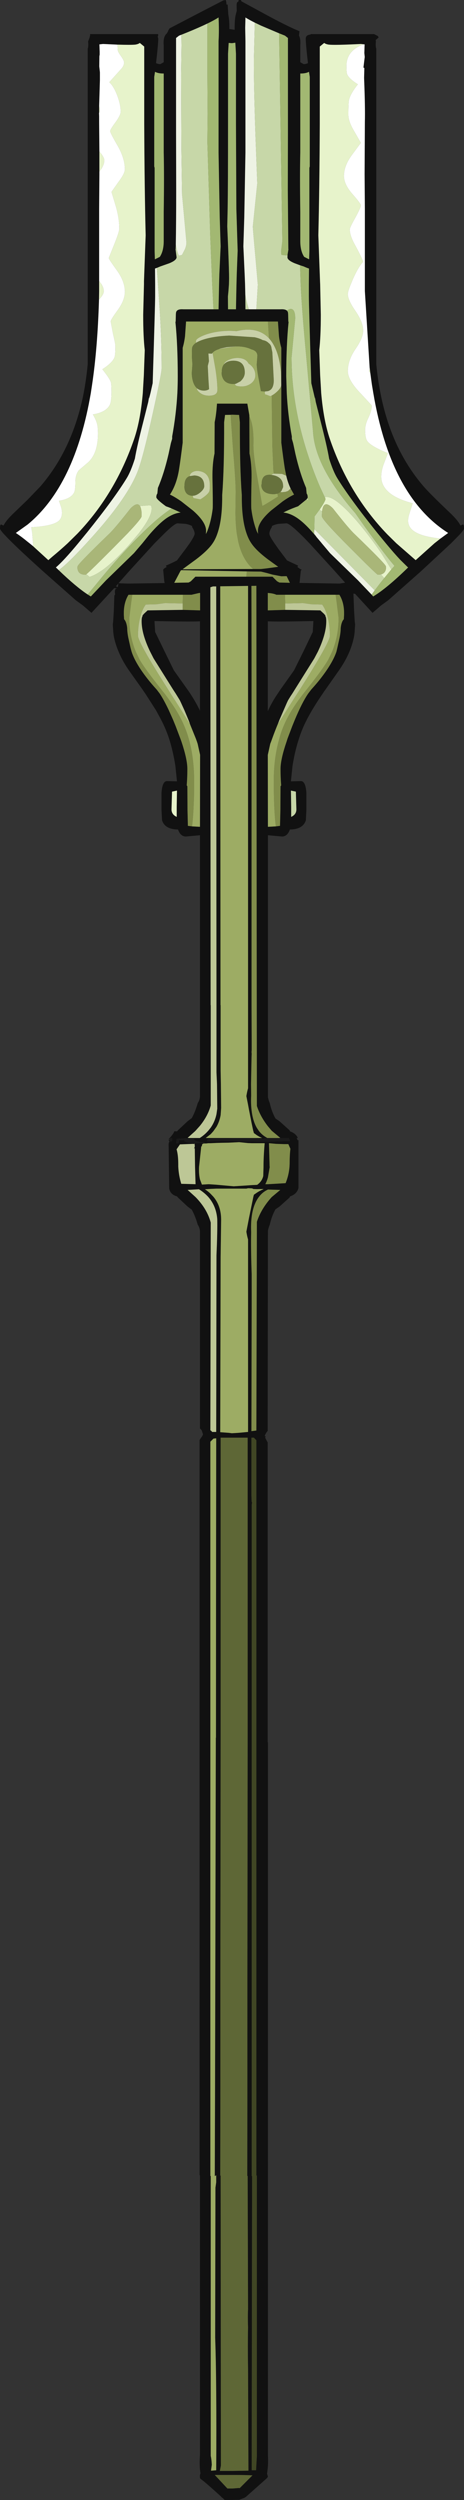 <?xml version="1.0" encoding="UTF-8" standalone="no"?>
<svg xmlns:ffdec="https://www.free-decompiler.com/flash" xmlns:xlink="http://www.w3.org/1999/xlink" ffdec:objectType="frame" height="960.7px" width="178.55px" xmlns="http://www.w3.org/2000/svg">
  <rect width="100%" height="100%" fill="#333333" stroke="none"/>
  <g transform="matrix(1.0, 0.0, 0.0, 1.0, 91.7, 522.9)">
    <use ffdec:characterId="109" height="960.7" transform="matrix(1.0, 0.0, 0.0, 1.0, -91.7, -522.9)" width="178.55" xlink:href="#shape0"/>
  </g>
  <defs>
    <g id="shape0" transform="matrix(1.0, 0.0, 0.0, 1.0, 91.7, 522.9)">
      <path d="M-26.45 -85.6 Q-25.7 -86.3 -24.9 -87.55 L-24.6 -88.2 -23.55 -88.15 -23.25 -88.55 -19.5 -92.05 -17.9 -93.25 Q-16.55 -95.7 -15.6 -99.05 -14.9 -100.0 -14.75 -101.45 L-14.75 -201.95 -20.15 -201.45 Q-22.25 -201.45 -23.2 -204.15 -28.25 -204.2 -29.35 -207.7 L-29.55 -211.7 -29.55 -213.45 -29.55 -218.2 Q-29.25 -222.75 -27.45 -222.75 L-23.6 -222.65 -24.2 -228.5 Q-25.0 -233.6 -26.3 -238.0 L-26.65 -239.1 Q-27.95 -243.0 -29.7 -246.3 L-29.7 -246.35 -31.7 -250.0 -35.8 -256.4 -36.3 -257.1 -36.8 -257.85 -42.3 -265.6 Q-44.65 -269.05 -46.05 -272.45 -47.4 -275.6 -47.95 -278.65 L-48.1 -279.85 -48.3 -282.9 -48.15 -284.1 -47.9 -288.25 -47.7 -294.0 -47.5 -294.35 -47.4 -294.45 -47.5 -295.4 Q-47.5 -296.55 -46.85 -296.85 L-46.45 -297.0 -47.3 -296.85 -47.75 -296.9 -56.5 -287.4 -59.8 -290.25 -62.55 -292.25 -75.0 -303.25 Q-85.9 -313.05 -89.65 -317.1 L-90.5 -318.0 Q-91.7 -319.4 -91.7 -319.8 L-91.65 -320.9 -91.35 -321.4 -90.35 -320.95 Q-89.35 -322.95 -86.4 -325.75 L-81.05 -330.9 -76.1 -336.05 Q-63.7 -350.45 -59.5 -371.85 -58.5 -377.15 -57.95 -382.9 L-57.95 -504.15 Q-57.6 -505.15 -57.8 -506.95 L-57.25 -508.4 -57.0 -509.45 -57.05 -509.8 -30.9 -509.8 -30.8 -509.4 -31.0 -508.85 -30.8 -508.0 Q-30.8 -506.55 -31.3 -501.8 L-31.65 -498.65 Q-31.0 -498.3 -30.0 -498.25 L-28.7 -499.0 -28.7 -505.45 Q-29.0 -508.85 -27.5 -510.05 L-27.2 -510.55 -27.2 -510.7 -27.0 -510.85 -27.0 -511.1 -26.45 -512.0 -14.65 -518.15 -5.75 -522.75 -4.85 -522.9 Q-4.6 -522.45 -4.55 -521.15 L-4.1 -521.15 -3.85 -517.35 -3.8 -517.0 Q-3.4 -514.95 -3.45 -511.75 L-1.4 -511.45 Q-1.45 -514.9 -1.05 -517.0 L-0.6 -518.7 -0.65 -520.75 Q-0.65 -521.9 -0.3 -522.15 L0.0 -522.25 0.15 -522.9 1.0 -522.9 1.2 -522.4 9.3 -518.0 Q18.8 -512.8 23.55 -510.9 L23.35 -509.25 Q24.05 -507.95 23.85 -505.45 L23.85 -499.0 25.15 -498.25 Q26.15 -498.3 26.8 -498.65 L26.45 -501.8 Q25.95 -506.55 25.95 -508.0 25.95 -509.45 27.7 -509.6 L27.95 -509.8 52.25 -509.8 53.7 -509.05 54.0 -508.5 52.85 -507.5 52.95 -506.95 Q52.75 -505.15 53.1 -504.15 L53.1 -382.9 Q53.65 -377.15 54.7 -371.85 58.85 -350.45 71.25 -336.05 73.6 -333.3 81.55 -325.75 84.5 -322.95 85.5 -320.95 L86.5 -321.4 86.8 -320.9 86.85 -319.8 Q86.85 -319.4 85.65 -318.0 L84.8 -317.1 81.9 -314.15 70.15 -303.25 57.7 -292.25 54.95 -290.25 51.65 -287.4 44.95 -294.7 44.3 -294.8 44.55 -288.25 44.8 -284.1 44.95 -282.9 44.75 -279.85 44.6 -278.65 Q44.05 -275.6 42.75 -272.45 41.3 -269.05 38.95 -265.6 L33.5 -257.85 32.95 -257.1 32.5 -256.4 Q28.9 -251.2 26.35 -246.35 L26.35 -246.3 Q24.6 -243.0 23.35 -239.1 L23.0 -238.0 Q21.65 -233.6 20.85 -228.5 L20.25 -222.65 24.1 -222.75 Q25.9 -222.75 26.2 -218.2 L26.2 -213.45 26.2 -211.7 26.0 -207.7 Q24.9 -204.2 19.85 -204.15 18.9 -201.45 16.8 -201.45 L11.4 -201.95 11.4 -101.3 Q11.7 -99.9 12.1 -99.05 12.85 -95.7 14.3 -93.1 L15.85 -92.05 19.75 -88.55 19.9 -88.15 Q22.2 -87.35 22.9 -85.6 L22.45 -85.6 22.9 -84.65 23.15 -84.85 23.15 -84.55 23.15 -83.5 23.15 -82.45 23.15 -66.45 Q22.65 -64.1 19.9 -63.15 L19.75 -62.75 15.85 -59.25 14.3 -58.2 Q12.85 -55.6 12.1 -52.25 11.7 -51.4 11.4 -50.0 L11.3 26.95 Q10.4 28.0 10.15 29.05 10.25 28.85 10.55 29.15 10.25 29.55 10.4 29.7 L11.3 31.4 11.3 146.6 11.4 146.6 11.4 420.65 Q11.6 424.55 11.05 427.65 L11.4 428.8 11.05 429.35 2.95 436.55 2.3 436.95 0.35 437.7 -5.25 437.8 Q-5.75 437.15 -6.4 436.75 L-6.7 436.4 Q-13.05 430.6 -14.55 429.65 -14.9 429.1 -14.75 428.95 -14.9 428.3 -14.55 427.55 -15.05 424.65 -14.75 420.35 L-14.75 313.0 -14.9 313.0 -14.9 279.95 -14.9 236.95 -14.9 30.45 -14.55 29.9 Q-13.5 28.5 -13.6 28.2 L-14.1 26.7 -14.75 26.0 -14.75 -49.85 Q-14.9 -51.3 -15.6 -52.25 -16.55 -55.6 -17.9 -58.05 L-19.5 -59.25 -23.25 -62.75 -23.55 -63.15 Q-26.25 -63.9 -26.6 -66.3 L-26.8 -82.6 Q-26.9 -83.6 -26.5 -84.3 L-26.9 -84.95 -26.4 -84.85 -26.1 -84.15 -25.45 -84.55 -25.45 -84.95 -25.45 -85.5 -25.75 -85.6 -26.45 -85.6 M18.95 -424.75 L18.95 -425.0 19.3 -427.15 19.25 -427.15 19.05 -449.8 19.1 -472.05 19.1 -508.3 17.95 -509.2 15.7 -510.1 8.75 -513.05 6.35 -514.2 Q4.55 -515.1 3.3 -515.85 L3.25 -515.85 3.15 -515.95 2.95 -516.05 2.75 -516.2 2.7 -514.0 2.65 -512.2 2.75 -507.05 2.75 -464.3 2.3 -439.4 1.95 -428.25 2.45 -417.4 2.6 -413.7 2.7 -409.55 2.75 -404.05 4.1 -404.05 6.95 -404.05 16.35 -404.05 Q18.0 -404.15 18.7 -403.55 L19.0 -403.15 Q19.2 -402.8 19.2 -401.25 L19.25 -399.35 19.35 -399.2 Q18.45 -390.25 18.45 -378.3 L18.65 -371.85 Q19.05 -363.65 20.6 -355.2 L20.6 -354.3 21.1 -352.6 22.0 -348.4 Q23.75 -340.85 26.1 -335.4 L26.3 -333.25 Q26.7 -332.75 26.7 -331.85 L26.7 -331.65 26.6 -331.45 26.25 -331.0 23.0 -328.35 21.9 -327.95 Q19.25 -326.95 17.35 -325.95 20.35 -325.65 23.5 -323.25 25.95 -321.4 29.15 -317.7 L29.75 -317.0 30.2 -316.4 30.3 -316.3 31.95 -314.35 32.1 -314.15 35.3 -310.35 46.05 -299.9 51.3 -294.4 51.9 -293.7 Q57.05 -296.75 65.35 -304.85 L65.1 -305.05 62.3 -307.8 Q59.95 -310.3 56.75 -314.15 L53.55 -318.05 Q42.7 -331.55 38.0 -339.3 36.5 -341.8 34.95 -346.65 34.15 -351.35 31.75 -360.7 L29.8 -368.45 29.5 -370.25 29.5 -369.7 29.0 -371.85 28.1 -375.65 Q27.15 -405.85 27.15 -409.05 L27.15 -413.7 27.2 -419.7 Q26.15 -420.05 25.2 -420.5 L23.8 -420.95 21.65 -421.75 Q18.9 -422.9 18.9 -424.05 L18.95 -424.75 M48.6 -505.85 L47.2 -506.0 Q37.05 -505.5 34.85 -505.75 33.7 -505.9 33.05 -506.4 L31.35 -505.0 31.35 -475.15 Q31.25 -451.15 30.8 -432.45 L31.45 -414.8 31.5 -413.7 31.75 -401.95 Q31.75 -393.5 31.15 -388.35 L31.5 -378.7 31.9 -371.85 Q32.8 -361.4 35.2 -354.3 42.5 -332.95 57.35 -317.55 L60.8 -314.15 66.7 -309.0 68.25 -307.65 75.5 -314.15 77.8 -315.95 80.75 -318.1 Q58.7 -332.05 51.95 -371.85 L51.4 -375.15 50.85 -379.2 50.8 -379.55 50.6 -381.2 50.55 -381.4 48.7 -411.05 48.7 -413.7 48.7 -442.55 48.6 -455.95 48.7 -476.0 Q48.85 -481.6 48.4 -492.95 L48.5 -496.75 48.15 -496.95 48.65 -501.0 48.5 -502.5 48.6 -505.85 M24.05 -494.65 L23.85 -494.65 23.85 -464.3 Q23.65 -455.2 23.85 -441.6 L23.85 -430.25 Q23.85 -426.45 25.35 -424.2 L27.25 -423.25 27.35 -426.4 27.35 -458.4 27.5 -458.95 27.5 -493.35 27.2 -495.3 Q25.95 -494.65 24.05 -494.65 M18.45 -340.1 L17.9 -342.85 Q17.35 -346.35 16.55 -352.8 L16.55 -389.25 Q15.95 -391.3 15.65 -393.7 L15.25 -399.35 11.4 -399.35 -20.1 -399.35 -20.5 -393.7 Q-20.8 -391.3 -21.4 -389.25 L-21.4 -352.8 Q-22.2 -346.35 -22.75 -342.85 -23.65 -336.85 -26.3 -332.85 -24.4 -331.95 -21.95 -330.25 L-17.55 -326.8 -17.2 -326.5 Q-12.4 -322.2 -12.4 -318.95 L-12.45 -318.0 -12.5 -317.7 -12.3 -318.0 -11.95 -318.75 Q-10.45 -322.6 -9.85 -327.45 -9.75 -329.65 -9.95 -339.4 -10.0 -344.8 -9.15 -348.65 L-9.1 -360.65 Q-8.7 -362.45 -8.4 -365.3 L-8.2 -367.8 3.5 -367.8 3.5 -367.65 4.25 -363.35 4.25 -363.3 4.25 -362.9 4.3 -348.65 Q5.15 -344.8 5.1 -339.4 4.9 -329.65 5.0 -327.45 5.6 -322.6 7.1 -318.75 L7.5 -318.0 7.65 -317.7 7.6 -318.0 7.55 -318.95 Q7.55 -322.2 12.35 -326.5 L12.7 -326.8 17.1 -330.25 Q19.55 -331.95 21.45 -332.85 L20.15 -335.15 20.1 -335.25 Q19.05 -337.45 18.45 -340.1 M5.7 -304.25 L8.75 -304.25 11.0 -304.5 15.35 -305.1 Q13.45 -306.45 11.4 -307.95 L11.0 -308.25 Q7.15 -311.2 5.35 -313.65 L5.0 -314.15 Q3.9 -315.75 3.15 -318.0 1.35 -323.2 1.35 -331.8 L1.35 -332.65 Q0.55 -342.95 0.6 -360.65 L0.3 -363.45 -2.4 -363.55 -2.95 -363.5 -5.1 -363.45 -5.45 -360.65 Q-5.4 -342.95 -6.2 -332.65 L-6.2 -331.8 Q-6.2 -323.2 -8.0 -318.0 -8.75 -315.75 -9.85 -314.15 L-10.2 -313.65 Q-12.1 -311.1 -16.25 -307.95 L-21.45 -304.15 5.7 -304.25 M15.4 -312.0 L18.75 -307.55 23.0 -305.55 22.75 -305.0 23.9 -304.2 24.4 -304.0 24.05 -303.6 23.65 -299.65 23.55 -298.9 39.0 -298.65 41.1 -299.0 36.85 -303.75 27.35 -314.15 Q20.05 -321.8 18.5 -321.8 L15.45 -321.6 Q14.05 -321.35 12.9 -320.75 L12.95 -320.4 Q11.95 -318.95 11.95 -317.8 11.95 -317.0 13.9 -314.15 L15.4 -312.0 M15.75 -85.6 L16.15 -85.65 12.9 -88.35 12.85 -88.4 11.4 -90.1 Q8.45 -93.9 7.15 -97.9 L7.1 -136.65 6.95 -297.8 5.05 -297.75 5.1 -272.45 5.1 -270.8 5.1 -265.05 5.1 -257.85 5.1 -256.4 5.1 -252.95 5.1 -250.0 5.1 -246.3 5.1 -239.1 5.1 -238.0 5.1 -211.7 5.1 -146.75 5.1 -136.65 5.15 -122.5 5.15 -119.3 5.1 -118.7 5.1 -118.55 5.15 -118.0 5.1 -116.6 4.9 -106.35 4.95 -101.95 Q4.8 -98.9 5.1 -96.35 5.55 -92.25 7.1 -89.55 L7.9 -88.35 Q9.05 -86.85 10.65 -85.9 L11.15 -85.6 15.5 -85.6 10.0 -85.5 Q9.9 -85.3 9.6 -85.3 L7.1 -85.45 6.85 -85.5 -11.8 -85.3 -11.8 -84.95 -12.0 -84.3 -10.6 -84.35 -8.4 -84.4 -6.8 -84.45 -5.75 -84.45 3.75 -84.25 5.1 -84.25 7.1 -84.2 11.4 -84.2 19.9 -84.45 19.4 -85.6 15.75 -85.6 M3.1 -301.3 L13.15 -301.3 14.9 -299.55 15.8 -299.05 19.85 -298.95 18.6 -301.5 16.55 -301.45 13.15 -302.1 11.0 -302.7 8.75 -303.25 4.6 -303.3 -21.9 -303.8 -22.2 -303.6 -24.65 -298.95 -19.15 -299.05 -18.65 -299.3 -18.25 -299.55 -16.5 -301.3 3.1 -301.3 M14.45 -205.35 L16.05 -205.55 16.2 -211.7 16.25 -220.75 16.5 -221.1 Q16.25 -224.15 16.25 -227.4 16.25 -231.15 18.6 -238.0 L18.95 -239.1 20.75 -243.85 21.75 -246.3 Q24.55 -253.0 26.9 -256.4 L28.0 -257.85 28.35 -258.25 Q31.55 -261.75 34.1 -265.5 36.75 -269.45 37.75 -272.45 L38.1 -273.9 38.9 -277.5 Q39.4 -279.8 39.4 -281.5 39.65 -283.95 40.6 -284.95 L40.7 -286.65 40.7 -287.75 Q40.6 -291.6 38.9 -294.35 L37.45 -294.35 17.95 -294.35 14.65 -294.35 Q13.55 -294.85 11.85 -295.0 L11.35 -295.05 11.35 -288.35 18.05 -288.55 31.55 -288.35 32.95 -287.05 33.5 -286.4 33.5 -286.1 Q33.85 -285.7 33.85 -284.15 33.85 -279.25 30.6 -272.45 L29.25 -269.9 21.7 -257.85 20.8 -256.4 20.1 -255.35 19.15 -253.8 18.7 -252.85 15.85 -246.3 15.4 -245.15 Q14.05 -241.9 13.05 -239.1 L12.65 -238.0 12.3 -237.1 11.35 -232.8 11.4 -205.2 11.75 -205.2 14.45 -205.35 M28.55 -279.85 L28.65 -280.0 28.9 -284.25 Q14.7 -283.95 11.35 -284.15 L11.35 -249.6 Q12.65 -252.5 14.55 -255.45 L15.2 -256.4 16.15 -257.85 21.45 -265.3 25.0 -272.45 28.55 -279.85 M20.25 -219.1 L20.35 -212.9 20.35 -211.7 20.35 -209.0 Q22.25 -209.85 22.35 -211.7 L22.35 -211.95 22.15 -218.7 20.25 -219.1 M3.75 -104.7 L3.75 -297.75 -6.95 -297.6 -6.85 -136.65 -6.8 -136.65 -6.8 -111.45 -6.7 -106.35 -6.6 -97.15 -6.8 -94.35 Q-7.25 -91.9 -8.4 -89.9 L-9.5 -88.35 -9.65 -88.15 -10.6 -87.1 -12.55 -85.6 9.15 -85.6 Q8.0 -86.1 7.1 -86.7 L6.0 -87.5 5.85 -88.05 5.8 -88.25 5.75 -88.35 5.1 -91.4 4.1 -96.5 3.75 -98.4 3.1 -101.7 Q3.35 -103.3 3.75 -104.7 M7.1 -83.6 L5.1 -83.6 3.75 -83.65 0.35 -84.0 -3.85 -83.8 -6.8 -83.75 -8.4 -83.7 -10.6 -83.6 -11.5 -83.6 -12.4 -83.5 -13.05 -83.5 Q-14.1 -83.5 -14.0 -82.45 -14.1 -82.3 -14.25 -82.45 L-14.75 -77.75 -15.05 -75.0 -15.1 -74.6 Q-15.25 -71.8 -14.75 -69.7 L-14.0 -67.7 -11.35 -67.85 -10.6 -67.8 -8.4 -67.65 -6.8 -67.5 -1.75 -67.05 3.75 -67.4 5.15 -67.5 7.15 -67.6 7.25 -67.6 Q9.1 -68.9 9.6 -71.0 L9.7 -74.4 9.7 -74.6 Q9.7 -78.6 10.15 -83.6 L7.9 -83.6 7.1 -83.6 M19.25 -83.25 L17.55 -83.25 14.55 -83.35 11.8 -83.6 12.05 -74.6 12.1 -74.5 11.4 -70.45 Q11.0 -69.0 10.4 -67.85 L11.4 -67.85 18.2 -68.25 Q19.45 -71.3 19.7 -74.6 L19.75 -75.65 Q19.75 -79.05 20.05 -81.45 L19.25 -83.25 M11.4 -65.8 L10.65 -65.4 Q9.1 -64.5 8.0 -63.05 4.55 -58.65 4.95 -49.35 4.8 -43.45 5.15 -33.3 L5.15 -32.0 5.15 -22.65 5.05 27.05 6.95 26.8 6.95 26.55 7.15 -53.4 Q8.75 -58.35 12.85 -62.9 L16.15 -65.65 11.4 -65.8 M3.75 -66.3 L3.1 -66.15 -2.25 -66.15 -6.8 -66.15 -8.4 -66.15 -10.6 -66.05 -12.85 -65.9 Q-11.6 -65.1 -10.6 -64.1 L-9.6 -63.05 Q-6.6 -59.5 -6.6 -54.15 L-6.8 -39.85 -6.95 27.45 -3.55 27.7 -2.5 27.85 -0.05 27.7 3.75 27.35 3.75 -46.6 Q3.35 -48.0 3.1 -49.6 L4.1 -54.8 5.8 -63.05 6.0 -63.8 7.15 -64.6 Q8.2 -65.3 9.6 -65.9 L9.7 -66.0 7.15 -65.95 5.8 -66.0 5.55 -66.15 5.15 -66.25 3.75 -66.3 M-46.55 -505.75 L-52.05 -506.0 -53.45 -505.85 -53.35 -503.05 -53.35 -502.0 -53.35 -501.9 -53.45 -501.3 -53.5 -497.4 -53.25 -495.1 -53.25 -492.95 -53.25 -492.2 -53.5 -483.8 -53.55 -482.15 -53.55 -482.1 -53.55 -479.55 -53.6 -479.55 -53.55 -478.1 -53.55 -476.0 -53.45 -464.7 -53.45 -456.95 -53.45 -455.95 -53.55 -442.55 -53.55 -414.95 -53.55 -413.7 -53.55 -411.05 -53.6 -407.8 Q-54.15 -389.2 -56.25 -375.15 L-56.75 -371.85 Q-62.85 -336.3 -81.05 -321.35 L-85.6 -318.1 -85.45 -318.0 Q-83.35 -316.6 -81.05 -314.7 L-80.35 -314.15 -78.95 -313.0 -73.1 -307.65 -71.55 -309.0 Q-68.35 -311.65 -65.65 -314.15 L-62.2 -317.55 -61.75 -318.0 Q-47.25 -333.25 -40.05 -354.3 -37.65 -361.4 -36.75 -371.85 L-36.35 -378.7 -36.0 -388.35 Q-36.6 -393.5 -36.6 -401.95 L-36.3 -413.7 -36.3 -414.8 -35.65 -432.45 Q-36.1 -451.15 -36.2 -475.15 L-36.2 -505.0 -37.9 -506.4 Q-38.55 -505.9 -39.7 -505.75 -41.2 -505.6 -46.55 -505.75 M-21.9 -509.55 L-22.8 -509.2 -23.95 -508.3 -23.95 -472.05 -23.9 -449.8 Q-23.9 -437.85 -24.05 -428.95 L-24.05 -428.9 -24.1 -427.15 -24.15 -427.15 -23.75 -424.05 Q-23.75 -422.9 -26.5 -421.75 L-30.05 -420.5 -31.35 -419.95 -32.05 -419.7 -32.0 -413.7 -32.0 -409.05 Q-32.0 -405.85 -32.95 -375.65 L-33.8 -371.85 -34.35 -369.7 -34.35 -370.25 -34.65 -368.45 -36.6 -360.7 Q-39.0 -351.35 -39.8 -346.65 -41.35 -341.8 -42.85 -339.3 -47.55 -331.55 -58.4 -318.05 L-58.45 -318.0 -61.6 -314.15 Q-67.2 -307.4 -70.2 -304.85 L-69.1 -303.8 Q-62.45 -297.4 -57.95 -294.45 L-56.75 -293.7 -50.9 -299.9 -40.15 -310.35 -36.9 -314.15 -34.6 -317.0 -33.75 -318.0 Q-30.7 -321.45 -28.35 -323.25 -25.2 -325.65 -22.2 -325.95 L-25.65 -327.5 -26.75 -327.95 -27.85 -328.35 Q-31.55 -331.05 -31.55 -331.85 -31.55 -332.75 -31.15 -333.25 L-30.95 -335.4 Q-28.6 -340.85 -26.85 -348.4 L-25.95 -352.6 -25.45 -354.3 -25.45 -355.2 Q-23.9 -363.65 -23.45 -371.85 -23.3 -375.1 -23.3 -378.3 -23.3 -390.25 -24.2 -399.2 L-24.1 -399.35 -24.05 -401.25 Q-24.05 -402.8 -23.85 -403.15 -23.35 -404.2 -21.2 -404.05 L-9.55 -404.05 -7.6 -404.05 -7.4 -413.7 -7.3 -417.4 -6.8 -428.25 -7.15 -439.4 -7.6 -464.3 -7.6 -507.05 Q-7.35 -511.2 -7.6 -516.2 -9.2 -515.15 -11.9 -513.85 L-13.6 -513.05 Q-17.45 -511.3 -21.9 -509.55 M-3.95 -502.25 L-3.95 -475.45 Q-3.95 -451.5 -4.1 -442.65 L-4.25 -435.9 -3.9 -427.55 Q-3.55 -418.75 -3.55 -415.95 L-3.6 -413.7 -3.8 -410.95 -4.0 -408.95 -3.95 -404.05 -0.9 -404.05 -0.7 -413.7 -0.6 -417.45 -0.25 -426.55 -0.75 -442.65 -0.9 -475.45 -0.9 -502.25 -1.15 -506.5 -2.45 -506.3 -3.7 -506.4 -3.95 -502.25 M-28.9 -494.65 Q-30.8 -494.65 -32.05 -495.3 L-32.35 -493.35 -32.35 -458.95 -32.2 -458.4 -32.2 -426.4 -32.1 -423.25 -30.2 -424.2 Q-28.7 -426.45 -28.7 -430.25 L-28.7 -441.6 Q-28.5 -455.2 -28.7 -464.3 L-28.7 -494.65 -28.9 -494.65 M-45.5 -298.75 L-42.35 -298.65 -28.35 -298.85 -28.5 -299.65 -28.9 -303.85 Q-28.9 -304.35 -27.6 -305.0 L-27.85 -305.55 Q-25.6 -306.5 -23.6 -307.55 L-20.25 -312.0 -18.7 -314.15 Q-16.8 -317.0 -16.8 -317.8 L-16.8 -318.0 Q-16.9 -319.05 -17.8 -320.4 L-17.75 -320.75 Q-18.9 -321.35 -20.3 -321.6 L-23.35 -321.8 Q-24.45 -321.8 -28.35 -318.0 L-32.2 -314.15 -41.7 -303.75 -46.1 -298.8 -45.5 -298.75 M-47.1 -297.6 L-46.35 -297.3 -46.15 -298.7 -47.1 -297.6 M-10.75 -297.2 L-10.65 -136.65 -10.6 -136.65 -10.6 -98.2 -10.6 -98.1 Q-11.75 -94.0 -14.75 -90.3 L-16.45 -88.4 -16.5 -88.35 -16.65 -88.2 -19.5 -85.65 -18.9 -85.6 -14.85 -85.6 -14.75 -85.65 Q-13.0 -86.8 -11.75 -88.2 L-11.6 -88.35 -10.6 -89.6 Q-9.0 -91.9 -8.4 -94.75 L-8.1 -96.85 -8.2 -106.35 -8.4 -110.8 -8.4 -136.65 -8.5 -297.55 -9.75 -297.55 -10.7 -297.25 -10.75 -297.2 M-21.4 -288.55 L-14.75 -288.35 -14.7 -288.35 -14.7 -295.05 -14.75 -295.05 -15.2 -295.0 -18.0 -294.35 -21.3 -294.35 -40.8 -294.35 -42.25 -294.35 Q-43.95 -291.6 -44.05 -287.75 L-44.05 -286.65 -43.95 -284.95 Q-43.0 -283.95 -42.75 -281.5 -42.75 -279.8 -42.25 -277.5 L-41.45 -273.9 -41.05 -272.45 Q-40.1 -269.45 -37.45 -265.5 -34.9 -261.75 -31.7 -258.25 L-31.35 -257.85 -30.25 -256.4 Q-28.65 -254.0 -26.75 -250.0 L-25.1 -246.3 -24.1 -243.85 -22.3 -239.1 -21.9 -238.0 Q-19.6 -231.15 -19.6 -227.4 -19.6 -224.15 -19.85 -221.1 L-19.7 -220.9 -19.6 -220.75 -19.55 -211.7 -19.4 -205.55 -17.8 -205.35 -15.1 -205.2 -14.75 -205.2 -14.7 -232.8 -14.75 -233.05 -15.65 -237.1 -15.95 -238.0 -16.35 -239.1 -18.6 -244.65 -18.55 -244.6 -18.65 -244.8 -18.75 -245.05 -18.75 -245.15 -19.2 -246.3 -20.75 -250.0 -22.05 -252.85 -22.5 -253.8 -23.45 -255.35 -24.1 -256.4 -25.05 -257.85 -32.6 -269.9 -33.9 -272.45 Q-37.2 -279.25 -37.2 -284.15 -37.2 -285.7 -36.85 -286.1 L-36.85 -286.4 -36.3 -287.05 -34.9 -288.35 -21.4 -288.55 M-32.0 -280.0 L-31.9 -279.85 -28.3 -272.45 -24.8 -265.3 -19.5 -257.85 -18.5 -256.4 -17.9 -255.45 Q-16.15 -252.7 -14.85 -250.0 L-14.75 -249.7 -14.75 -284.15 Q-18.15 -283.95 -32.25 -284.25 L-32.0 -280.0 M-25.7 -211.95 L-25.7 -211.7 Q-25.6 -209.85 -23.7 -209.0 L-23.7 -211.7 -23.7 -212.9 -23.6 -219.1 -25.5 -218.7 -25.7 -211.95 M-14.1 -84.0 L-14.75 -84.05 -16.45 -84.55 Q-17.1 -84.85 -17.1 -85.3 L-19.6 -85.3 Q-19.75 -85.5 -20.15 -85.5 L-23.75 -85.3 -23.75 -84.95 -23.9 -83.5 -23.0 -83.6 -22.7 -84.85 Q-22.35 -84.65 -20.65 -84.85 -20.65 -84.55 -20.8 -84.45 -19.85 -83.6 -14.75 -83.6 L-13.35 -83.6 Q-12.95 -83.6 -13.05 -84.0 L-14.1 -84.0 M-16.85 -83.5 L-17.1 -83.25 -17.25 -83.35 -22.45 -83.15 -23.75 -81.25 Q-23.1 -79.05 -23.1 -75.45 L-23.1 -74.6 Q-22.95 -71.3 -21.95 -68.0 L-16.45 -67.85 -16.65 -74.6 -16.75 -81.7 -17.1 -81.55 Q-16.75 -81.9 -16.75 -82.6 L-16.85 -83.5 M-16.45 -62.9 Q-12.0 -58.35 -10.6 -53.1 L-10.75 26.7 Q-10.2 27.05 -10.1 27.35 L-8.5 27.35 -8.4 -40.5 Q-8.0 -49.85 -8.1 -54.45 -8.5 -59.55 -11.65 -63.05 -13.0 -64.5 -14.75 -65.65 L-15.15 -65.9 -19.5 -65.65 -16.45 -62.9 M3.5 236.95 L3.6 144.85 3.6 29.55 -4.2 29.55 -6.8 29.55 -6.8 144.85 -6.9 236.95 -8.85 236.95 -6.9 236.95 -6.9 279.95 -6.95 313.2 -6.8 313.0 -6.7 424.55 -7.1 426.6 -2.5 426.6 3.9 426.5 3.75 387.6 Q3.6 378.1 3.75 371.45 3.6 367.4 3.75 364.45 L3.6 313.2 3.45 313.3 3.5 279.95 5.15 279.95 3.5 279.95 3.5 236.95 5.15 236.95 3.5 236.95 M6.95 236.95 L6.95 30.55 6.6 30.2 6.0 29.55 5.05 29.55 5.05 33.2 5.05 43.15 5.05 51.85 5.15 54.35 5.3 54.35 5.15 55.4 5.15 236.95 5.15 279.95 5.15 313.3 5.3 313.3 5.15 426.35 6.85 426.35 6.95 424.25 7.15 420.75 7.15 313.0 6.95 313.2 6.95 279.95 9.0 279.95 9.0 236.95 6.95 236.95 9.0 236.95 9.0 279.95 6.95 279.95 6.95 236.95 M-8.95 279.95 L-6.9 279.95 -8.95 279.95 -8.85 236.95 -8.65 144.85 -8.6 144.85 -8.55 69.0 -8.5 29.8 -9.55 29.9 -10.75 31.1 -10.75 236.95 -14.9 236.95 -10.75 236.95 -10.75 279.95 -10.75 313.3 -10.6 313.2 -10.6 420.85 Q-10.3 422.05 -10.2 424.25 L-10.5 426.5 -8.5 426.35 Q-8.3 392.45 -8.9 375.35 L-8.8 317.75 -8.5 315.65 -8.5 313.0 -9.05 313.3 -8.95 279.95 M-14.9 279.95 L-10.75 279.95 -14.9 279.95 M-1.6 428.15 L-9.05 428.15 -4.2 433.35 -2.15 433.35 0.35 433.15 0.5 433.25 5.45 428.3 Q2.7 428.15 -1.6 428.15" fill="#111111" fill-rule="evenodd" stroke="none"/>
      <path d="M77.8 -315.95 L75.5 -314.15 68.25 -307.65 66.7 -309.0 60.8 -314.15 57.35 -317.55 Q42.5 -332.95 35.2 -354.3 32.8 -361.4 31.9 -371.85 L31.5 -378.7 31.15 -388.35 Q31.75 -393.5 31.75 -401.95 L31.5 -413.7 31.45 -414.8 30.8 -432.45 Q31.25 -451.15 31.35 -475.15 L31.35 -505.0 33.05 -506.4 Q33.7 -505.9 34.85 -505.75 37.05 -505.5 47.2 -506.0 L48.6 -505.85 48.25 -505.85 47.9 -505.75 Q41.6 -503.35 41.6 -497.5 41.6 -495.0 41.9 -494.3 42.65 -492.6 46.0 -490.5 43.15 -486.9 42.6 -484.5 42.35 -483.45 42.35 -478.85 42.35 -476.1 44.75 -472.2 L47.15 -468.0 43.9 -463.6 Q40.65 -459.3 40.65 -455.3 40.65 -452.05 43.9 -448.35 47.15 -444.65 47.15 -444.0 47.15 -443.15 45.05 -439.3 42.9 -435.45 42.9 -434.8 42.9 -432.4 44.8 -428.95 47.4 -424.2 48.05 -422.3 46.3 -420.55 44.15 -415.75 L43.3 -413.7 Q42.15 -410.95 42.15 -409.85 42.15 -407.6 45.1 -403.35 48.05 -399.05 48.05 -395.8 48.05 -393.1 45.1 -388.8 42.15 -384.5 42.15 -380.3 42.15 -376.9 46.75 -372.05 L46.95 -371.85 51.35 -367.1 Q51.35 -365.1 50.1 -362.45 48.8 -359.85 48.8 -357.65 48.8 -354.45 49.7 -353.3 51.25 -351.3 57.55 -348.75 L55.8 -344.15 Q54.8 -341.1 55.05 -338.85 55.85 -332.4 67.1 -329.5 L65.95 -325.85 Q64.95 -323.0 65.6 -321.25 67.05 -317.0 77.8 -315.95 M50.6 -381.2 L50.8 -379.55 50.25 -380.3 50.6 -381.2 M33.3 -331.8 Q36.65 -333.0 45.65 -322.65 50.3 -317.2 54.9 -310.55 L58.9 -304.1 56.15 -300.75 54.9 -302.15 Q56.15 -302.5 56.6 -303.55 56.95 -304.35 56.8 -305.25 56.8 -306.05 44.25 -318.15 41.85 -320.6 36.4 -327.55 32.8 -331.15 32.25 -326.45 L31.5 -326.8 31.4 -327.25 31.65 -327.6 Q33.55 -330.4 33.55 -331.2 L33.3 -331.8 M-53.55 -482.1 Q-53.25 -481.15 -53.25 -480.25 L-53.55 -479.55 -53.55 -482.1 M-53.45 -464.7 Q-51.55 -462.45 -51.55 -461.3 -51.55 -459.35 -53.45 -456.95 L-53.45 -464.7 M-53.55 -414.95 L-52.65 -413.7 Q-51.75 -412.25 -51.75 -411.0 -51.75 -409.75 -53.6 -407.8 L-53.55 -411.05 -53.55 -413.7 -53.55 -414.95 M-78.95 -313.0 L-79.0 -314.15 -79.3 -318.0 -79.65 -320.3 Q-72.15 -320.7 -69.55 -322.4 -67.85 -323.5 -67.85 -325.85 -67.85 -327.0 -68.25 -328.25 L-69.0 -330.45 Q-64.35 -331.2 -63.15 -333.7 -62.7 -334.6 -62.7 -337.55 -62.7 -340.5 -61.35 -342.2 L-58.35 -344.75 Q-54.0 -348.15 -54.0 -356.3 -54.0 -358.6 -54.3 -359.85 -54.65 -361.4 -55.95 -363.65 -50.85 -364.45 -49.4 -367.4 -48.85 -368.6 -48.8 -371.85 L-48.8 -372.25 Q-48.8 -375.4 -49.05 -376.1 -49.5 -377.45 -52.3 -381.0 -48.45 -383.5 -47.65 -385.55 -47.3 -386.4 -47.3 -389.9 -47.3 -390.8 -48.2 -394.6 L-49.1 -399.35 Q-49.1 -400.05 -46.35 -403.8 -43.65 -407.55 -43.65 -410.8 -43.65 -412.25 -44.05 -413.7 -44.75 -416.3 -46.75 -419.05 -49.85 -423.35 -49.85 -423.75 L-47.8 -428.85 Q-45.8 -433.8 -45.8 -435.05 -45.8 -439.3 -47.3 -444.2 L-48.8 -449.15 -46.2 -452.85 Q-43.65 -456.2 -43.65 -457.85 -43.65 -462.05 -46.45 -466.95 -49.3 -471.85 -49.3 -472.5 -49.3 -473.15 -47.25 -475.9 -45.25 -478.65 -45.25 -480.0 -45.25 -482.55 -46.5 -486.0 -47.9 -489.75 -49.65 -491.3 L-45.3 -496.15 Q-43.95 -497.5 -43.95 -498.9 -43.95 -499.65 -45.15 -501.35 -46.4 -503.05 -46.4 -503.8 -46.4 -504.85 -46.55 -505.75 -41.2 -505.6 -39.7 -505.75 -38.55 -505.9 -37.9 -506.4 L-36.2 -505.0 -36.2 -475.15 Q-36.1 -451.15 -35.65 -432.45 L-36.3 -414.8 -36.3 -413.7 -36.6 -401.95 Q-36.6 -393.5 -36.0 -388.35 L-36.35 -378.7 -36.75 -371.85 Q-37.65 -361.4 -40.05 -354.3 -47.25 -333.25 -61.75 -318.0 L-62.2 -317.55 -65.65 -314.15 Q-68.35 -311.65 -71.55 -309.0 L-73.1 -307.65 -78.95 -313.0 M-37.85 -328.45 L-34.1 -328.75 -33.7 -328.65 Q-33.35 -328.5 -33.35 -327.35 -33.35 -324.3 -38.25 -318.0 L-42.3 -313.2 Q-51.45 -303.0 -57.25 -301.2 L-58.45 -302.25 Q-56.9 -303.5 -47.9 -312.55 L-42.55 -318.0 Q-37.2 -323.65 -37.2 -324.55 L-37.2 -324.75 -37.2 -325.6 -37.2 -325.8 Q-37.35 -327.65 -37.85 -328.45 M-25.7 -211.95 L-25.5 -218.7 -23.6 -219.1 -23.7 -212.9 -23.7 -211.7 -23.7 -209.0 Q-25.6 -209.85 -25.7 -211.7 L-25.7 -211.95" fill="#e7f3cb" fill-rule="evenodd" stroke="none"/>
      <path d="M11.4 -399.35 L15.25 -399.35 15.65 -393.7 Q15.95 -391.3 16.55 -389.25 L16.55 -352.8 Q17.35 -346.35 17.9 -342.85 L18.45 -340.1 16.8 -340.8 13.65 -340.9 13.5 -342.15 13.1 -351.35 12.85 -370.9 Q13.9 -371.45 14.95 -372.45 16.5 -373.9 16.5 -375.0 L16.4 -379.85 Q16.0 -384.85 14.5 -388.5 13.4 -391.15 11.8 -392.9 L11.4 -399.35 M20.15 -335.15 L21.45 -332.85 Q19.55 -331.95 17.1 -330.25 L12.7 -326.8 12.35 -326.5 Q7.55 -322.2 7.55 -318.95 L7.6 -318.0 7.65 -317.7 7.5 -318.0 7.1 -318.75 Q5.6 -322.6 5.0 -327.45 4.9 -329.65 5.1 -339.4 5.15 -344.8 4.3 -348.65 L4.25 -362.9 Q6.05 -359.35 5.8 -351.75 5.85 -347.6 7.2 -340.1 L9.25 -328.5 Q9.75 -328.6 15.3 -332.1 L15.2 -332.45 15.05 -333.2 Q15.5 -333.4 15.95 -333.7 L16.6 -334.25 16.2 -333.85 16.75 -333.75 18.15 -333.9 18.75 -334.1 19.15 -334.25 19.95 -335.0 20.0 -335.0 20.15 -335.15 M-2.95 -363.5 L-2.4 -363.55 0.3 -363.45 0.6 -360.65 Q0.55 -342.95 1.35 -332.65 L1.35 -331.8 Q1.35 -323.2 3.15 -318.0 3.9 -315.75 5.0 -314.15 L5.35 -313.65 Q7.15 -311.2 11.0 -308.25 L11.4 -307.95 Q13.45 -306.45 15.35 -305.1 L11.0 -304.5 8.75 -304.25 5.7 -304.25 Q1.65 -307.7 0.0 -314.7 L-0.6 -318.0 Q-1.05 -321.45 -1.1 -325.7 L-1.0 -333.9 Q-1.05 -338.9 -2.05 -350.4 L-2.95 -363.5 M15.5 -85.6 L11.15 -85.6 10.65 -85.9 Q9.05 -86.85 7.9 -88.35 L7.1 -89.55 Q5.55 -92.25 5.1 -96.35 4.8 -98.9 4.95 -101.95 L4.9 -106.35 5.1 -116.6 5.15 -118.0 5.1 -118.55 5.1 -118.7 5.15 -119.3 5.15 -122.5 5.1 -136.65 5.1 -146.75 5.1 -211.7 5.1 -238.0 5.1 -239.1 5.1 -246.3 5.1 -250.0 5.1 -252.95 5.1 -256.4 5.1 -257.85 5.1 -265.05 5.1 -270.8 5.1 -272.45 5.05 -297.75 6.95 -297.8 7.1 -136.65 7.15 -97.9 Q8.45 -93.9 11.4 -90.1 L12.85 -88.4 12.9 -88.35 16.15 -85.65 15.75 -85.6 15.5 -85.6 M4.6 -303.3 L8.75 -303.25 11.0 -302.7 13.15 -302.1 16.55 -301.45 18.6 -301.5 19.85 -298.95 15.8 -299.05 14.9 -299.55 13.15 -301.3 3.1 -301.3 3.25 -303.0 3.25 -303.3 4.6 -303.3 M37.45 -294.35 L38.9 -294.35 Q40.6 -291.6 40.7 -287.75 L40.7 -286.65 40.6 -284.95 Q39.65 -283.95 39.4 -281.5 39.4 -279.8 38.9 -277.5 L38.1 -273.9 37.75 -272.45 Q36.75 -269.45 34.1 -265.5 31.55 -261.75 28.35 -258.25 L28.0 -257.85 26.9 -256.4 Q24.55 -253.0 21.75 -246.3 L20.75 -243.85 18.95 -239.1 18.6 -238.0 Q16.25 -231.15 16.25 -227.4 16.25 -224.15 16.5 -221.1 L16.25 -220.75 16.2 -211.7 16.05 -205.55 14.45 -205.35 Q13.65 -211.5 13.65 -222.75 13.65 -231.05 15.5 -238.0 L15.8 -239.1 Q16.5 -241.75 17.55 -244.15 19.9 -249.75 25.1 -256.4 L26.15 -257.75 26.25 -257.85 Q32.9 -266.25 34.7 -269.55 L36.1 -272.45 Q38.6 -278.45 38.6 -285.45 L37.8 -291.85 37.45 -294.35 M18.05 -288.55 L11.35 -288.35 11.35 -295.05 11.85 -295.0 Q13.55 -294.85 14.65 -294.35 L17.95 -294.35 18.05 -291.35 18.05 -291.0 18.05 -288.55 M19.25 -83.25 L20.05 -81.45 Q19.75 -79.05 19.75 -75.65 L19.7 -74.6 Q19.45 -71.3 18.2 -68.25 L11.4 -67.85 10.4 -67.85 Q11.0 -69.0 11.4 -70.45 L12.1 -74.5 12.05 -74.6 11.8 -83.6 14.55 -83.35 17.55 -83.25 19.25 -83.25 M11.4 -65.8 L16.15 -65.65 12.85 -62.9 Q8.75 -58.35 7.15 -53.4 L6.95 26.55 6.95 26.8 5.05 27.05 5.15 -22.65 5.15 -32.0 5.15 -33.3 Q4.8 -43.45 4.95 -49.35 4.55 -58.65 8.0 -63.05 9.1 -64.5 10.65 -65.4 L11.4 -65.8 M-21.3 -294.35 L-18.0 -294.35 -15.2 -295.0 -14.75 -295.05 -14.7 -295.05 -14.7 -288.35 -14.75 -288.35 -21.4 -288.55 -21.4 -291.0 -21.4 -291.35 -21.3 -294.35 M-17.8 -205.35 L-19.4 -205.55 -19.55 -211.7 -19.6 -220.75 -19.7 -220.9 -19.85 -221.1 Q-19.6 -224.15 -19.6 -227.4 -19.6 -231.15 -21.9 -238.0 L-22.3 -239.1 -24.1 -243.85 -25.1 -246.3 -26.75 -250.0 Q-28.65 -254.0 -30.25 -256.4 L-31.35 -257.85 -31.7 -258.25 Q-34.9 -261.75 -37.45 -265.5 -40.1 -269.45 -41.05 -272.45 L-41.45 -273.9 -42.25 -277.5 Q-42.75 -279.8 -42.75 -281.5 -43.0 -283.95 -43.95 -284.95 L-44.05 -286.65 -44.05 -287.75 Q-43.95 -291.6 -42.25 -294.35 L-40.8 -294.35 -41.15 -291.85 -41.95 -285.45 Q-41.95 -278.45 -39.45 -272.45 L-38.05 -269.55 Q-36.25 -266.25 -29.55 -257.85 L-29.5 -257.75 -28.4 -256.4 Q-25.85 -253.05 -23.95 -250.0 -22.1 -246.95 -20.9 -244.15 -19.85 -241.75 -19.1 -239.1 L-18.8 -238.0 Q-17.0 -231.05 -17.0 -222.75 L-17.0 -221.65 -17.05 -216.75 -17.15 -214.15 Q-17.35 -208.9 -17.8 -205.35" fill="#818d4b" fill-rule="evenodd" stroke="none"/>
      <path d="M11.4 -399.35 L11.8 -392.9 Q7.4 -397.6 -0.7 -395.65 -4.0 -395.95 -7.5 -395.5 -11.15 -395.0 -13.85 -393.8 -16.3 -392.7 -16.3 -391.85 L-16.25 -391.2 -16.35 -391.1 Q-17.8 -390.1 -17.8 -388.85 -17.95 -385.95 -17.65 -383.05 L-17.8 -380.8 Q-18.05 -378.95 -17.6 -376.95 -17.1 -374.75 -15.9 -373.7 L-15.9 -373.55 Q-15.9 -372.85 -14.75 -371.95 -13.35 -370.85 -11.3 -370.85 -8.05 -370.85 -8.05 -373.0 -8.05 -376.3 -8.8 -381.1 L-9.9 -387.35 Q-9.2 -388.2 -7.45 -388.75 L-7.1 -388.85 -0.9 -389.8 Q2.6 -389.85 5.05 -388.65 7.25 -388.1 7.35 -386.25 L7.1 -382.85 Q7.15 -380.8 8.0 -376.5 L8.7 -372.6 10.2 -372.45 10.25 -371.35 10.75 -371.25 12.35 -370.65 12.85 -370.9 13.1 -351.35 13.5 -342.15 13.65 -340.9 Q13.15 -340.75 12.75 -340.4 9.0 -340.9 9.0 -337.0 8.7 -336.1 9.2 -335.05 10.1 -333.0 13.85 -333.0 L15.05 -333.2 15.2 -332.45 15.3 -332.1 Q9.75 -328.6 9.25 -328.5 L7.2 -340.1 Q5.85 -347.6 5.8 -351.75 6.05 -359.35 4.25 -362.9 L4.25 -363.3 4.25 -363.35 3.5 -367.65 3.5 -367.8 -8.2 -367.8 -8.4 -365.3 Q-8.7 -362.45 -9.1 -360.65 L-9.15 -348.65 Q-10.0 -344.8 -9.95 -339.4 -9.75 -329.65 -9.85 -327.45 -10.45 -322.6 -11.95 -318.75 L-12.3 -318.0 -12.5 -317.7 -12.45 -318.0 -12.4 -318.95 Q-12.4 -322.2 -17.2 -326.5 L-17.55 -326.8 -21.95 -330.25 Q-24.4 -331.95 -26.3 -332.85 -23.65 -336.85 -22.75 -342.85 -22.2 -346.35 -21.4 -352.8 L-21.4 -389.25 Q-20.8 -391.3 -20.5 -393.7 L-20.1 -399.35 11.4 -399.35 M20.1 -335.25 L20.15 -335.15 20.0 -335.0 20.1 -335.25 M-1.35 -375.35 L-1.55 -375.35 -0.95 -375.2 -1.35 -375.3 -1.25 -375.15 -1.0 -374.8 Q-0.45 -374.4 1.4 -374.4 3.3 -374.4 4.9 -375.55 6.55 -376.85 6.55 -378.65 6.55 -381.5 3.95 -383.2 2.8 -385.4 -0.5 -385.35 -2.35 -385.3 -3.95 -384.5 -5.4 -383.75 -5.5 -382.9 -6.35 -381.9 -6.35 -380.05 -6.55 -379.0 -6.05 -377.8 -5.1 -375.35 -1.85 -375.35 L-1.35 -375.35 M-2.95 -363.5 L-2.05 -350.4 Q-1.05 -338.9 -1.0 -333.9 L-1.1 -325.7 Q-1.05 -321.45 -0.6 -318.0 L0.0 -314.7 Q1.65 -307.7 5.7 -304.25 L-21.45 -304.15 -16.25 -307.95 Q-12.1 -311.1 -10.2 -313.65 L-9.85 -314.15 Q-8.75 -315.75 -8.0 -318.0 -6.2 -323.2 -6.2 -331.8 L-6.2 -332.65 Q-5.4 -342.95 -5.45 -360.65 L-5.1 -363.45 -2.95 -363.5 M4.6 -303.3 L3.25 -303.3 3.25 -303.0 3.1 -301.3 -16.5 -301.3 -18.25 -299.55 -18.65 -299.3 -19.15 -299.05 -24.65 -298.95 -22.2 -303.6 -21.9 -303.8 4.6 -303.3 M37.45 -294.35 L37.8 -291.85 38.6 -285.45 Q38.6 -278.45 36.1 -272.45 L34.7 -269.55 Q32.9 -266.25 26.25 -257.85 L26.15 -257.75 25.1 -256.4 Q19.9 -249.75 17.55 -244.15 16.5 -241.75 15.8 -239.1 L15.5 -238.0 Q13.65 -231.05 13.65 -222.75 13.65 -211.5 14.45 -205.35 L11.75 -205.2 11.4 -205.2 11.35 -232.8 12.3 -237.1 12.65 -238.0 13.05 -239.1 Q14.05 -241.9 15.4 -245.15 L15.2 -244.6 21.25 -254.15 22.7 -256.4 23.65 -257.85 Q29.6 -267.25 32.5 -272.45 35.25 -277.4 35.25 -278.6 35.25 -281.85 34.6 -284.85 33.8 -288.55 32.25 -290.6 L28.15 -290.7 24.9 -291.15 18.05 -291.0 18.05 -291.35 17.95 -294.35 37.45 -294.35 M7.1 -83.6 L7.9 -83.6 10.15 -83.6 Q9.7 -78.6 9.7 -74.6 L9.7 -74.4 9.6 -71.0 Q9.1 -68.9 7.25 -67.6 L7.15 -67.6 5.15 -67.5 3.75 -67.4 -1.75 -67.05 -6.8 -67.5 -8.4 -67.65 -10.6 -67.8 -11.35 -67.85 -14.0 -67.7 -14.75 -69.7 Q-15.25 -71.8 -15.1 -74.6 L-15.05 -75.0 -14.75 -77.75 -14.25 -82.45 Q-14.1 -82.3 -14.0 -82.45 -14.1 -83.5 -13.05 -83.5 L-12.4 -83.5 -11.5 -83.6 -10.6 -83.6 -8.4 -83.7 -6.8 -83.75 -3.85 -83.8 0.35 -84.0 3.75 -83.65 5.1 -83.6 7.1 -83.6 M3.75 -104.7 Q3.35 -103.3 3.1 -101.7 L3.75 -98.4 4.1 -96.5 5.1 -91.4 5.75 -88.35 5.8 -88.25 5.85 -88.05 6.0 -87.5 7.1 -86.7 Q8.0 -86.1 9.15 -85.6 L-12.55 -85.6 -10.6 -87.1 -9.65 -88.15 -9.5 -88.35 -8.4 -89.9 Q-7.25 -91.9 -6.8 -94.35 L-6.6 -97.15 -6.7 -106.35 -6.8 -111.45 -6.8 -136.65 -6.85 -136.65 -6.95 -297.6 3.75 -297.75 3.75 -104.7 M3.75 -66.3 L5.15 -66.25 5.55 -66.15 5.8 -66.0 7.15 -65.95 9.7 -66.0 9.6 -65.9 Q8.2 -65.3 7.15 -64.6 L6.0 -63.8 5.8 -63.05 4.1 -54.8 3.1 -49.6 Q3.35 -48.0 3.75 -46.6 L3.75 27.35 -0.05 27.7 -2.5 27.85 -3.55 27.7 -6.95 27.45 -6.8 -39.85 -6.6 -54.15 Q-6.6 -59.5 -9.6 -63.05 L-10.6 -64.1 Q-11.6 -65.1 -12.85 -65.9 L-10.6 -66.05 -8.4 -66.15 -6.8 -66.15 -2.25 -66.15 3.1 -66.15 3.75 -66.3 M-17.55 -332.4 L-17.4 -331.85 -17.25 -331.5 -14.6 -331.0 Q-11.8 -332.75 -11.2 -334.0 -10.95 -334.5 -10.95 -336.35 -10.95 -341.15 -14.85 -341.85 -16.35 -342.15 -17.55 -341.5 -18.6 -340.95 -18.7 -339.95 -20.7 -339.25 -20.7 -336.35 -20.85 -335.35 -20.5 -334.35 -19.85 -332.45 -17.55 -332.4 M-18.6 -244.65 L-16.35 -239.1 -15.95 -238.0 -15.65 -237.1 -14.75 -233.05 -14.7 -232.8 -14.75 -205.2 -15.1 -205.2 -17.8 -205.35 Q-17.35 -208.9 -17.15 -214.15 L-17.05 -216.75 -17.0 -221.65 -17.0 -222.75 Q-17.0 -231.05 -18.8 -238.0 L-19.1 -239.1 Q-19.85 -241.75 -20.9 -244.15 -22.1 -246.95 -23.95 -250.0 -25.85 -253.05 -28.4 -256.4 L-29.5 -257.75 -29.55 -257.85 Q-36.25 -266.25 -38.05 -269.55 L-39.45 -272.45 Q-41.95 -278.45 -41.95 -285.45 L-41.15 -291.85 -40.8 -294.35 -21.3 -294.35 -21.4 -291.35 -21.4 -291.0 -28.25 -291.15 -31.5 -290.7 -35.6 -290.6 Q-37.15 -288.55 -37.95 -284.85 -38.6 -281.85 -38.6 -278.6 -38.6 -277.4 -35.85 -272.45 -32.95 -267.25 -26.95 -257.85 L-26.05 -256.4 -24.6 -254.15 -21.95 -250.0 -18.6 -244.65 M-8.95 279.95 L-9.05 313.3 -8.5 313.0 -8.5 315.65 -8.8 317.75 -8.9 375.35 Q-8.3 392.45 -8.5 426.35 L-10.5 426.5 -10.2 424.25 Q-10.3 422.05 -10.6 420.85 L-10.6 313.2 -10.75 313.3 -10.75 279.95 -8.95 279.95 -10.75 279.95 -10.75 236.95 -10.75 31.1 -9.55 29.9 -8.5 29.8 -8.55 69.0 -8.6 144.85 -8.65 144.85 -8.85 236.95 -10.75 236.95 -8.85 236.95 -8.95 279.95" fill="#9dac64" fill-rule="evenodd" stroke="none"/>
      <path d="M-6.9 236.95 L-6.8 144.85 -6.8 29.55 -4.2 29.55 3.6 29.55 3.6 144.85 3.5 236.95 -6.9 236.95 3.5 236.95 3.5 279.95 3.45 313.3 3.6 313.2 3.75 364.45 Q3.6 367.4 3.75 371.45 3.6 378.1 3.75 387.6 L3.9 426.5 -2.5 426.6 -7.1 426.6 -6.7 424.55 -6.8 313.0 -6.95 313.2 -6.9 279.95 -6.9 236.95 M3.5 279.95 L-6.9 279.95 3.5 279.95 M-1.6 428.15 Q2.7 428.15 5.45 428.3 L0.5 433.25 0.35 433.15 -2.15 433.35 -4.2 433.35 -9.05 428.15 -1.6 428.15" fill="#5e6736" fill-rule="evenodd" stroke="none"/>
      <path d="M15.4 -245.15 L15.85 -246.3 18.7 -252.85 19.15 -253.8 20.1 -255.35 20.8 -256.4 21.7 -257.85 29.25 -269.9 30.6 -272.45 Q33.85 -279.25 33.85 -284.15 33.85 -285.7 33.5 -286.1 L33.5 -286.4 32.95 -287.05 31.55 -288.35 18.05 -288.55 18.05 -291.0 24.9 -291.15 28.15 -290.7 32.25 -290.6 Q33.8 -288.55 34.6 -284.85 35.25 -281.85 35.25 -278.6 35.25 -277.4 32.5 -272.45 29.6 -267.25 23.65 -257.85 L22.7 -256.4 21.25 -254.15 15.2 -244.6 15.4 -245.15 M-10.75 -297.2 L-10.7 -297.25 -9.75 -297.55 -8.5 -297.55 -8.4 -136.65 -8.4 -110.8 -8.2 -106.35 -8.1 -96.85 -8.4 -94.75 Q-9.0 -91.9 -10.6 -89.6 L-11.6 -88.35 -11.75 -88.2 Q-13.0 -86.8 -14.75 -85.65 L-14.85 -85.6 -18.9 -85.6 -19.5 -85.65 -16.65 -88.2 -16.5 -88.35 -16.45 -88.4 -14.75 -90.3 Q-11.75 -94.0 -10.6 -98.1 L-10.6 -98.2 -10.6 -136.65 -10.65 -136.65 -10.75 -297.2 M-21.4 -288.55 L-34.9 -288.35 -36.3 -287.05 -36.85 -286.4 -36.85 -286.1 Q-37.2 -285.7 -37.2 -284.15 -37.2 -279.25 -33.9 -272.45 L-32.6 -269.9 -25.05 -257.85 -24.1 -256.4 -23.45 -255.35 -22.5 -253.8 -22.05 -252.85 -20.75 -250.0 -19.2 -246.3 -18.75 -245.15 -18.75 -245.05 -18.65 -244.8 -18.55 -244.6 -18.6 -244.65 -21.95 -250.0 -24.6 -254.15 -26.05 -256.4 -26.95 -257.85 Q-32.95 -267.25 -35.85 -272.45 -38.6 -277.4 -38.6 -278.6 -38.6 -281.85 -37.95 -284.85 -37.15 -288.55 -35.6 -290.6 L-31.5 -290.7 -28.25 -291.15 -21.4 -291.0 -21.4 -288.55 M-16.45 -62.9 L-19.5 -65.65 -15.15 -65.9 -14.75 -65.65 Q-13.0 -64.5 -11.65 -63.05 -8.5 -59.55 -8.1 -54.45 -8.0 -49.85 -8.4 -40.5 L-8.5 27.35 -10.1 27.35 Q-10.2 27.05 -10.75 26.7 L-10.6 -53.1 Q-12.0 -58.35 -16.45 -62.9 M-16.85 -83.5 L-16.75 -82.6 Q-16.75 -81.9 -17.1 -81.55 L-16.75 -81.7 -16.65 -74.6 -16.45 -67.85 -21.95 -68.0 Q-22.95 -71.3 -23.1 -74.6 L-23.1 -75.45 Q-23.1 -79.05 -23.75 -81.25 L-22.45 -83.15 -17.25 -83.35 -17.1 -83.25 -16.85 -83.5" fill="#bdc796" fill-rule="evenodd" stroke="none"/>
      <path d="M-26.4 -84.85 L-26.8 -85.3 -26.45 -85.6 -25.75 -85.6 -25.45 -85.5 -25.45 -84.95 -25.45 -84.55 -26.1 -84.15 -26.4 -84.85 M15.5 -85.6 L15.75 -85.6 19.4 -85.6 19.9 -84.45 11.4 -84.2 7.1 -84.2 5.1 -84.25 3.75 -84.25 -5.75 -84.45 -6.8 -84.45 -8.4 -84.4 -10.6 -84.35 -12.0 -84.3 -11.8 -84.95 -11.8 -85.3 6.85 -85.5 7.1 -85.45 9.6 -85.3 Q9.9 -85.3 10.0 -85.5 L15.5 -85.6 M-14.1 -84.0 L-13.05 -84.0 Q-12.95 -83.6 -13.35 -83.6 L-14.75 -83.6 Q-19.85 -83.6 -20.8 -84.45 -20.65 -84.55 -20.65 -84.85 -22.35 -84.65 -22.7 -84.85 L-23.0 -83.6 -23.9 -83.5 -23.75 -84.95 -23.75 -85.3 -20.15 -85.5 Q-19.75 -85.5 -19.6 -85.3 L-17.1 -85.3 Q-17.1 -84.85 -16.45 -84.55 L-14.75 -84.05 -14.1 -84.0" fill="#1a1a1a" fill-rule="evenodd" stroke="none"/>
      <path d="M5.15 236.95 L5.15 55.4 5.3 54.35 5.15 54.35 5.05 51.85 5.05 43.15 5.05 33.2 5.05 29.55 6.0 29.55 6.6 30.2 6.95 30.55 6.95 236.95 5.15 236.95 6.95 236.95 6.95 279.95 6.95 313.2 7.15 313.0 7.15 420.75 6.95 424.25 6.85 426.35 5.15 426.35 5.3 313.3 5.15 313.3 5.15 279.95 6.95 279.95 5.15 279.95 5.15 236.95" fill="#404624" fill-rule="evenodd" stroke="none"/>
      <path d="M-16.35 -391.1 Q-15.25 -391.85 -13.35 -392.45 -9.4 -393.7 -3.5 -393.95 L6.3 -393.3 Q8.3 -392.85 9.4 -392.2 10.75 -392.0 11.65 -391.1 12.7 -390.35 12.8 -388.95 L13.1 -387.55 13.65 -376.75 Q13.65 -374.6 12.8 -373.5 12.25 -372.85 11.4 -372.6 L10.2 -372.45 8.7 -372.6 8.0 -376.5 Q7.15 -380.8 7.1 -382.85 L7.35 -386.25 Q7.25 -388.1 5.05 -388.65 2.6 -389.85 -0.9 -389.8 L-4.4 -389.5 -6.8 -389.0 -7.5 -388.75 -7.45 -388.75 Q-9.2 -388.2 -9.9 -387.35 L-10.05 -387.15 -10.1 -387.05 -10.15 -387.0 -11.5 -387.05 -11.3 -384.1 -11.75 -382.25 -11.5 -377.25 -11.25 -373.35 Q-12.05 -372.8 -13.2 -372.8 -14.85 -372.8 -15.9 -373.7 -17.1 -374.75 -17.6 -376.95 -18.05 -378.95 -17.8 -380.8 L-17.65 -383.05 Q-17.95 -385.95 -17.8 -388.85 -17.8 -390.1 -16.35 -391.1 M-5.5 -382.9 Q-4.4 -384.25 -1.9 -384.3 2.5 -384.3 2.5 -379.75 2.5 -378.1 1.2 -376.75 L0.9 -376.45 0.8 -376.35 -0.9 -375.45 -1.35 -375.35 -1.85 -375.35 Q-5.1 -375.35 -6.05 -377.8 -6.55 -379.0 -6.35 -380.05 -6.35 -381.9 -5.5 -382.9 M15.05 -333.2 L13.85 -333.0 Q10.1 -333.0 9.2 -335.05 8.7 -336.1 9.0 -337.0 9.0 -340.9 12.75 -340.4 L13.05 -340.35 13.15 -340.35 Q17.25 -339.65 17.25 -336.05 L17.25 -335.95 17.25 -335.9 17.25 -335.7 16.6 -334.25 15.95 -333.7 Q15.5 -333.4 15.05 -333.2 M-18.7 -339.95 L-16.9 -340.2 Q-13.1 -340.0 -13.1 -336.05 -13.1 -335.0 -14.6 -333.7 -16.15 -332.4 -17.5 -332.4 L-17.55 -332.4 Q-19.85 -332.45 -20.5 -334.35 -20.85 -335.35 -20.7 -336.35 -20.7 -339.25 -18.7 -339.95" fill="#67723d" fill-rule="evenodd" stroke="none"/>
      <path d="M11.8 -392.9 Q13.4 -391.15 14.5 -388.5 16.0 -384.85 16.4 -379.85 L16.5 -375.0 Q16.5 -373.9 14.95 -372.45 13.9 -371.45 12.85 -370.9 L12.35 -370.65 10.75 -371.25 10.25 -371.35 10.2 -372.45 11.4 -372.6 Q12.25 -372.85 12.8 -373.5 13.65 -374.6 13.65 -376.75 L13.1 -387.55 12.8 -388.95 Q12.7 -390.35 11.65 -391.1 10.75 -392.0 9.4 -392.2 8.3 -392.85 6.3 -393.3 L-3.5 -393.95 Q-9.4 -393.7 -13.35 -392.45 -15.25 -391.85 -16.35 -391.1 L-16.25 -391.2 -16.3 -391.85 Q-16.3 -392.7 -13.85 -393.8 -11.15 -395.0 -7.5 -395.5 -4.0 -395.95 -0.7 -395.65 7.4 -397.6 11.8 -392.9 M13.65 -340.9 L16.8 -340.8 18.45 -340.1 Q19.05 -337.45 20.1 -335.25 L20.0 -335.0 19.95 -335.0 19.15 -334.25 18.75 -334.1 18.15 -333.9 16.75 -333.75 16.2 -333.85 16.6 -334.25 17.25 -335.7 17.25 -335.9 17.25 -335.95 17.25 -336.05 Q17.25 -339.65 13.15 -340.35 L13.05 -340.35 12.75 -340.4 Q13.15 -340.75 13.65 -340.9 M-0.9 -389.8 L-7.1 -388.85 -7.45 -388.75 -7.5 -388.75 -6.8 -389.0 -4.4 -389.5 -0.9 -389.8 M-9.9 -387.35 L-8.8 -381.1 Q-8.05 -376.3 -8.05 -373.0 -8.05 -370.85 -11.3 -370.85 -13.35 -370.85 -14.75 -371.95 -15.9 -372.85 -15.9 -373.55 L-15.9 -373.7 Q-14.85 -372.8 -13.2 -372.8 -12.05 -372.8 -11.25 -373.35 L-11.5 -377.25 -11.75 -382.25 -11.3 -384.1 -11.5 -387.05 -10.15 -387.0 -10.1 -387.05 -10.05 -387.15 -9.9 -387.35 M-5.5 -382.9 Q-5.4 -383.75 -3.95 -384.5 -2.35 -385.3 -0.5 -385.35 2.8 -385.4 3.95 -383.2 6.55 -381.5 6.55 -378.65 6.55 -376.85 4.9 -375.55 3.3 -374.4 1.4 -374.4 -0.45 -374.4 -1.0 -374.8 L-1.25 -375.15 -1.35 -375.3 -0.95 -375.2 -1.55 -375.35 -1.35 -375.35 -0.9 -375.45 0.8 -376.35 0.9 -376.45 1.2 -376.75 Q2.5 -378.1 2.5 -379.75 2.5 -384.3 -1.9 -384.3 -4.4 -384.25 -5.5 -382.9 M-17.55 -332.4 L-17.5 -332.4 Q-16.15 -332.4 -14.6 -333.7 -13.1 -335.0 -13.1 -336.05 -13.1 -340.0 -16.9 -340.2 L-18.7 -339.95 Q-18.6 -340.95 -17.55 -341.5 -16.35 -342.15 -14.85 -341.85 -10.95 -341.15 -10.95 -336.35 -10.95 -334.5 -11.2 -334.0 -11.8 -332.75 -14.6 -331.0 L-17.25 -331.5 -17.4 -331.85 -17.55 -332.4" fill="#c8d0a8" fill-rule="evenodd" stroke="none"/>
      <path d="M51.3 -294.4 L46.05 -299.9 35.3 -310.35 32.1 -314.15 31.95 -314.35 30.3 -316.3 30.2 -316.4 29.15 -318.0 29.2 -318.4 29.25 -319.6 52.5 -296.05 51.3 -294.4 M6.95 -404.05 L4.1 -404.05 Q3.35 -405.95 2.7 -409.55 L2.6 -413.7 2.45 -417.4 1.95 -428.25 2.3 -439.4 2.75 -464.3 2.75 -507.05 2.65 -512.2 2.7 -514.0 2.75 -516.2 2.95 -516.05 3.15 -515.95 3.25 -515.85 3.3 -515.85 Q4.55 -515.1 6.35 -514.2 L6.0 -500.05 Q5.95 -490.4 6.6 -471.05 L7.3 -452.4 6.45 -444.15 5.6 -435.9 Q5.6 -434.95 6.55 -424.55 L7.5 -413.7 7.5 -413.25 6.95 -404.05 M-24.05 -428.9 L-24.05 -428.95 Q-23.9 -437.85 -23.9 -449.8 L-23.95 -472.05 -23.95 -508.3 -22.8 -509.2 -21.9 -509.55 -21.85 -505.45 -22.0 -494.05 -21.9 -466.25 -21.65 -448.4 -20.8 -439.05 -19.95 -429.75 Q-19.95 -428.55 -20.5 -427.2 L-21.65 -424.95 -22.75 -424.65 Q-23.35 -425.2 -24.05 -428.9 M-69.1 -303.8 L-70.2 -304.85 Q-67.2 -307.4 -61.6 -314.15 L-58.45 -318.0 -58.4 -318.05 Q-47.55 -331.55 -42.85 -339.3 -41.35 -341.8 -39.8 -346.65 -39.0 -351.35 -36.6 -360.7 L-34.65 -368.45 -34.35 -370.25 -34.35 -369.7 -33.8 -371.85 -32.95 -375.65 Q-32.0 -405.85 -32.0 -409.05 L-32.0 -413.7 -32.05 -419.7 -31.35 -419.95 -30.9 -413.7 -30.15 -402.4 Q-29.5 -391.15 -29.5 -381.35 -29.5 -379.45 -32.95 -363.9 -36.65 -347.15 -38.7 -341.8 -42.45 -332.15 -54.95 -318.0 L-56.2 -316.6 Q-65.25 -306.5 -69.1 -303.8" fill="#eef3e4" fill-rule="evenodd" stroke="none"/>
      <path d="M15.7 -510.1 L16.95 -430.2 16.6 -427.4 Q16.35 -425.8 16.65 -424.95 L17.5 -424.85 18.95 -424.75 18.9 -424.05 Q18.9 -422.9 21.65 -421.75 L23.8 -420.95 23.8 -420.0 24.0 -413.7 Q24.45 -403.9 26.1 -386.4 L28.75 -357.15 Q29.45 -343.55 45.0 -325.75 52.75 -314.6 58.4 -307.5 L60.1 -305.45 58.9 -304.1 54.9 -310.55 Q50.3 -317.2 45.65 -322.65 36.65 -333.0 33.3 -331.8 L31.5 -335.65 Q29.05 -341.3 27.05 -347.35 20.5 -367.0 20.5 -385.55 L21.2 -393.0 21.9 -400.5 Q21.9 -403.8 20.5 -404.15 19.7 -404.3 18.7 -403.55 18.0 -404.15 16.35 -404.05 L6.95 -404.05 7.5 -413.25 7.5 -413.7 6.55 -424.55 Q5.6 -434.95 5.6 -435.9 L6.45 -444.15 7.3 -452.4 6.6 -471.05 Q5.95 -490.4 6.0 -500.05 L6.35 -514.2 8.75 -513.05 15.7 -510.1 M30.2 -316.4 L29.75 -317.0 29.15 -317.7 29.2 -318.4 29.15 -318.0 30.2 -316.4 M26.25 -331.0 L26.6 -331.45 27.05 -330.65 27.05 -330.6 26.25 -331.0 M4.1 -404.05 L2.75 -404.05 2.7 -409.55 Q3.35 -405.95 4.1 -404.05 M31.4 -327.25 L31.5 -326.8 32.25 -326.45 32.15 -324.55 Q32.15 -323.25 42.85 -312.55 53.3 -302.05 53.7 -302.05 L54.9 -302.15 56.15 -300.75 54.55 -298.75 52.5 -296.05 29.25 -319.6 29.35 -324.45 31.4 -327.25 M20.25 -219.1 L22.15 -218.7 22.35 -211.95 22.35 -211.7 Q22.25 -209.85 20.35 -209.0 L20.35 -211.7 20.35 -212.9 20.25 -219.1 M-24.05 -428.9 Q-23.35 -425.2 -22.75 -424.65 L-21.65 -424.95 -20.5 -427.2 Q-19.95 -428.55 -19.95 -429.75 L-20.8 -439.05 -21.65 -448.4 -21.9 -466.25 -22.0 -494.05 -21.85 -505.45 -21.9 -509.55 Q-17.45 -511.3 -13.6 -513.05 L-11.9 -513.85 -11.9 -495.0 -11.8 -479.1 -11.9 -468.25 -10.8 -432.35 -10.05 -413.7 -9.55 -404.05 -21.2 -404.05 Q-23.35 -404.2 -23.85 -403.15 -24.05 -402.8 -24.05 -401.25 L-24.1 -399.35 -24.2 -399.2 Q-23.3 -390.25 -23.3 -378.3 -23.3 -375.1 -23.45 -371.85 -23.9 -363.65 -25.45 -355.2 L-25.45 -354.3 -25.95 -352.6 -26.85 -348.4 Q-28.6 -340.85 -30.95 -335.4 L-31.15 -333.25 Q-31.55 -332.75 -31.55 -331.85 -31.55 -331.05 -27.85 -328.35 L-26.75 -327.95 -25.65 -327.5 Q-30.25 -324.6 -36.9 -318.1 L-37.0 -318.0 Q-43.75 -311.45 -51.6 -302.15 L-57.95 -294.45 Q-62.45 -297.4 -69.1 -303.8 -65.25 -306.5 -56.2 -316.6 L-54.95 -318.0 Q-42.45 -332.15 -38.7 -341.8 -36.65 -347.15 -32.95 -363.9 -29.5 -379.45 -29.5 -381.35 -29.5 -391.15 -30.15 -402.4 L-30.9 -413.7 -31.35 -419.95 -30.05 -420.5 -26.5 -421.75 Q-23.75 -422.9 -23.75 -424.05 L-24.15 -427.15 -24.1 -427.15 -24.05 -428.9 M-37.85 -328.45 Q-38.9 -330.1 -41.45 -327.55 -46.9 -320.6 -49.3 -318.15 L-49.45 -318.0 Q-61.85 -306.05 -61.85 -305.25 -62.0 -304.35 -61.65 -303.55 -61.05 -302.05 -58.75 -302.05 L-58.45 -302.25 -57.25 -301.2 Q-51.45 -303.0 -42.3 -313.2 L-38.25 -318.0 Q-33.35 -324.3 -33.35 -327.35 -33.35 -328.5 -33.7 -328.65 L-34.1 -328.75 -37.85 -328.45" fill="#c7d7a8" fill-rule="evenodd" stroke="none"/>
      <path d="M15.7 -510.1 L17.95 -509.2 19.1 -508.3 19.1 -472.05 19.05 -449.8 19.25 -427.15 19.3 -427.15 18.95 -425.0 18.95 -424.75 17.5 -424.85 16.65 -424.95 Q16.35 -425.8 16.6 -427.4 L16.95 -430.2 15.7 -510.1 M23.8 -420.95 L25.2 -420.5 Q26.15 -420.05 27.2 -419.7 L27.15 -413.7 27.15 -409.05 Q27.15 -405.85 28.1 -375.65 L29.0 -371.85 29.5 -369.7 29.5 -370.25 29.8 -368.45 31.75 -360.7 Q34.15 -351.35 34.95 -346.65 36.5 -341.8 38.0 -339.3 42.7 -331.55 53.55 -318.05 L56.75 -314.15 Q59.95 -310.3 62.3 -307.8 L65.1 -305.05 65.35 -304.85 Q57.05 -296.75 51.9 -293.7 L51.3 -294.4 52.5 -296.05 54.55 -298.75 56.15 -300.75 58.9 -304.1 60.1 -305.45 58.4 -307.5 Q52.75 -314.6 45.0 -325.75 29.45 -343.55 28.75 -357.15 L26.1 -386.4 Q24.45 -403.9 24.0 -413.7 L23.8 -420.0 23.8 -420.95 M29.15 -317.7 Q25.95 -321.4 23.5 -323.25 20.35 -325.65 17.35 -325.95 19.25 -326.95 21.9 -327.95 L23.0 -328.35 26.25 -331.0 27.05 -330.6 27.05 -330.65 26.6 -331.45 26.7 -331.65 26.7 -331.85 Q26.7 -332.75 26.3 -333.25 L26.1 -335.4 Q23.75 -340.85 22.0 -348.4 L21.1 -352.6 20.6 -354.3 20.6 -355.2 Q19.05 -363.65 18.65 -371.85 L18.45 -378.3 Q18.45 -390.25 19.35 -399.2 L19.25 -399.35 19.2 -401.25 Q19.2 -402.8 19.0 -403.15 L18.7 -403.55 Q19.7 -404.3 20.5 -404.15 21.9 -403.8 21.9 -400.5 L21.2 -393.0 20.5 -385.55 Q20.5 -367.0 27.05 -347.35 29.05 -341.3 31.5 -335.65 L33.3 -331.8 33.55 -331.2 Q33.55 -330.4 31.65 -327.6 L31.4 -327.25 29.35 -324.45 29.25 -319.6 29.2 -318.4 29.15 -317.7 M24.05 -494.65 Q25.95 -494.65 27.2 -495.3 L27.5 -493.35 27.5 -458.95 27.35 -458.4 27.35 -426.4 27.25 -423.25 25.35 -424.2 Q23.85 -426.45 23.85 -430.25 L23.85 -441.6 Q23.65 -455.2 23.85 -464.3 L23.85 -494.65 24.05 -494.65 M-11.9 -513.85 Q-9.2 -515.15 -7.6 -516.2 -7.35 -511.2 -7.6 -507.05 L-7.6 -464.3 -7.15 -439.4 -6.8 -428.25 -7.3 -417.4 -7.4 -413.7 -7.6 -404.05 -9.55 -404.05 -10.05 -413.7 -10.8 -432.35 -11.9 -468.25 -11.8 -479.1 -11.9 -495.0 -11.9 -513.85 M-25.65 -327.5 L-22.2 -325.95 Q-25.2 -325.65 -28.35 -323.25 -30.7 -321.45 -33.75 -318.0 L-34.6 -317.0 -36.9 -314.15 -40.15 -310.35 -50.9 -299.9 -56.75 -293.7 -57.95 -294.45 -51.6 -302.15 Q-43.75 -311.45 -37.0 -318.0 L-36.9 -318.1 Q-30.25 -324.6 -25.65 -327.5 M-3.95 -502.25 L-3.7 -506.4 -2.45 -506.3 -1.15 -506.5 -0.9 -502.25 -0.9 -475.45 -0.75 -442.65 -0.25 -426.55 -0.6 -417.45 -0.7 -413.7 -0.9 -404.05 -3.95 -404.05 -4.0 -408.95 -3.8 -410.95 -3.6 -413.7 -3.55 -415.95 Q-3.55 -418.75 -3.9 -427.55 L-4.25 -435.9 -4.1 -442.65 Q-3.95 -451.5 -3.95 -475.45 L-3.95 -502.25 M-28.9 -494.65 L-28.7 -494.65 -28.7 -464.3 Q-28.5 -455.2 -28.7 -441.6 L-28.7 -430.25 Q-28.7 -426.45 -30.2 -424.2 L-32.1 -423.25 -32.2 -426.4 -32.2 -458.4 -32.35 -458.95 -32.35 -493.35 -32.05 -495.3 Q-30.8 -494.65 -28.9 -494.65" fill="#a2b872" fill-rule="evenodd" stroke="none"/>
      <path d="M48.6 -505.85 L48.5 -502.5 48.65 -501.0 48.15 -496.95 48.5 -496.75 48.4 -492.95 Q48.85 -481.6 48.7 -476.0 L48.6 -455.95 48.7 -442.55 48.7 -413.7 48.7 -411.05 50.55 -381.4 50.6 -381.2 50.25 -380.3 50.8 -379.55 50.85 -379.2 51.4 -375.15 51.95 -371.85 Q58.7 -332.05 80.75 -318.1 L77.8 -315.95 Q67.05 -317.0 65.6 -321.25 64.95 -323.0 65.95 -325.85 L67.1 -329.5 Q55.85 -332.4 55.05 -338.85 54.8 -341.1 55.8 -344.15 L57.55 -348.75 Q51.25 -351.3 49.7 -353.3 48.8 -354.45 48.8 -357.65 48.8 -359.85 50.1 -362.45 51.35 -365.1 51.35 -367.1 L46.95 -371.85 46.75 -372.05 Q42.15 -376.9 42.15 -380.3 42.15 -384.5 45.1 -388.8 48.05 -393.1 48.05 -395.8 48.05 -399.05 45.1 -403.35 42.15 -407.6 42.15 -409.85 42.15 -410.95 43.3 -413.7 L44.15 -415.75 Q46.3 -420.55 48.05 -422.3 47.4 -424.2 44.8 -428.95 42.9 -432.4 42.9 -434.8 42.9 -435.45 45.05 -439.3 47.15 -443.15 47.15 -444.0 47.15 -444.65 43.9 -448.35 40.65 -452.05 40.65 -455.3 40.65 -459.3 43.9 -463.6 L47.15 -468.0 44.75 -472.2 Q42.35 -476.1 42.35 -478.85 42.35 -483.45 42.6 -484.5 43.15 -486.9 46.0 -490.5 42.65 -492.6 41.9 -494.3 41.6 -495.0 41.6 -497.5 41.6 -503.35 47.9 -505.75 L48.25 -505.85 48.6 -505.85 M-53.55 -482.1 L-53.55 -482.15 -53.5 -483.8 -53.25 -492.2 -53.25 -492.95 -53.25 -495.1 -53.5 -497.4 -53.45 -501.3 -53.35 -501.9 -53.35 -502.0 -53.35 -503.05 -53.45 -505.85 -52.05 -506.0 -46.55 -505.75 Q-46.4 -504.85 -46.4 -503.8 -46.4 -503.05 -45.15 -501.35 -43.95 -499.65 -43.95 -498.9 -43.95 -497.5 -45.3 -496.15 L-49.65 -491.3 Q-47.9 -489.75 -46.5 -486.0 -45.25 -482.55 -45.25 -480.0 -45.25 -478.65 -47.25 -475.9 -49.3 -473.15 -49.3 -472.5 -49.3 -471.85 -46.45 -466.95 -43.65 -462.05 -43.65 -457.85 -43.65 -456.2 -46.2 -452.85 L-48.8 -449.15 -47.3 -444.2 Q-45.8 -439.3 -45.8 -435.05 -45.8 -433.8 -47.8 -428.85 L-49.85 -423.75 Q-49.85 -423.35 -46.75 -419.05 -44.75 -416.3 -44.05 -413.7 -43.65 -412.25 -43.65 -410.8 -43.65 -407.55 -46.35 -403.8 -49.1 -400.05 -49.1 -399.35 L-48.2 -394.6 Q-47.3 -390.8 -47.3 -389.9 -47.3 -386.4 -47.65 -385.55 -48.45 -383.5 -52.3 -381.0 -49.5 -377.45 -49.05 -376.1 -48.8 -375.4 -48.8 -372.25 L-48.8 -371.85 Q-48.85 -368.6 -49.4 -367.4 -50.85 -364.45 -55.95 -363.65 -54.65 -361.4 -54.3 -359.85 -54.0 -358.6 -54.0 -356.3 -54.0 -348.15 -58.35 -344.75 L-61.35 -342.2 Q-62.7 -340.5 -62.7 -337.55 -62.7 -334.6 -63.15 -333.7 -64.35 -331.2 -69.0 -330.45 L-68.25 -328.25 Q-67.85 -327.0 -67.85 -325.85 -67.85 -323.5 -69.55 -322.4 -72.15 -320.7 -79.65 -320.3 L-79.3 -318.0 -79.0 -314.15 -78.95 -313.0 -80.35 -314.15 -81.05 -314.7 Q-83.35 -316.6 -85.45 -318.0 L-85.6 -318.1 -81.05 -321.35 Q-62.85 -336.3 -56.75 -371.85 L-56.25 -375.15 Q-54.15 -389.2 -53.6 -407.8 -51.75 -409.75 -51.75 -411.0 -51.75 -412.25 -52.65 -413.7 L-53.55 -414.95 -53.55 -442.55 -53.45 -455.95 -53.45 -456.95 Q-51.55 -459.35 -51.55 -461.3 -51.55 -462.45 -53.45 -464.7 L-53.55 -476.0 -53.55 -478.1 -53.6 -479.55 -53.55 -479.55 -53.25 -480.25 Q-53.25 -481.15 -53.55 -482.1" fill="#ffffff" fill-rule="evenodd" stroke="none"/>
      <path d="M32.25 -326.45 Q32.8 -331.15 36.4 -327.55 41.85 -320.6 44.25 -318.15 56.8 -306.05 56.8 -305.25 56.95 -304.35 56.6 -303.55 56.15 -302.5 54.9 -302.15 L53.7 -302.05 Q53.3 -302.05 42.85 -312.55 32.15 -323.25 32.15 -324.55 L32.25 -326.45 M-58.45 -302.25 L-58.75 -302.05 Q-61.05 -302.05 -61.65 -303.55 -62.0 -304.35 -61.85 -305.25 -61.85 -306.05 -49.45 -318.0 L-49.3 -318.15 Q-46.9 -320.6 -41.45 -327.55 -38.9 -330.1 -37.85 -328.45 -37.35 -327.65 -37.2 -325.8 L-37.2 -325.6 -37.2 -324.75 -37.2 -324.55 Q-37.2 -323.65 -42.55 -318.0 L-47.9 -312.55 Q-56.9 -303.5 -58.45 -302.25" fill="#a9b678" fill-rule="evenodd" stroke="none"/>
    </g>
  </defs>
</svg>
